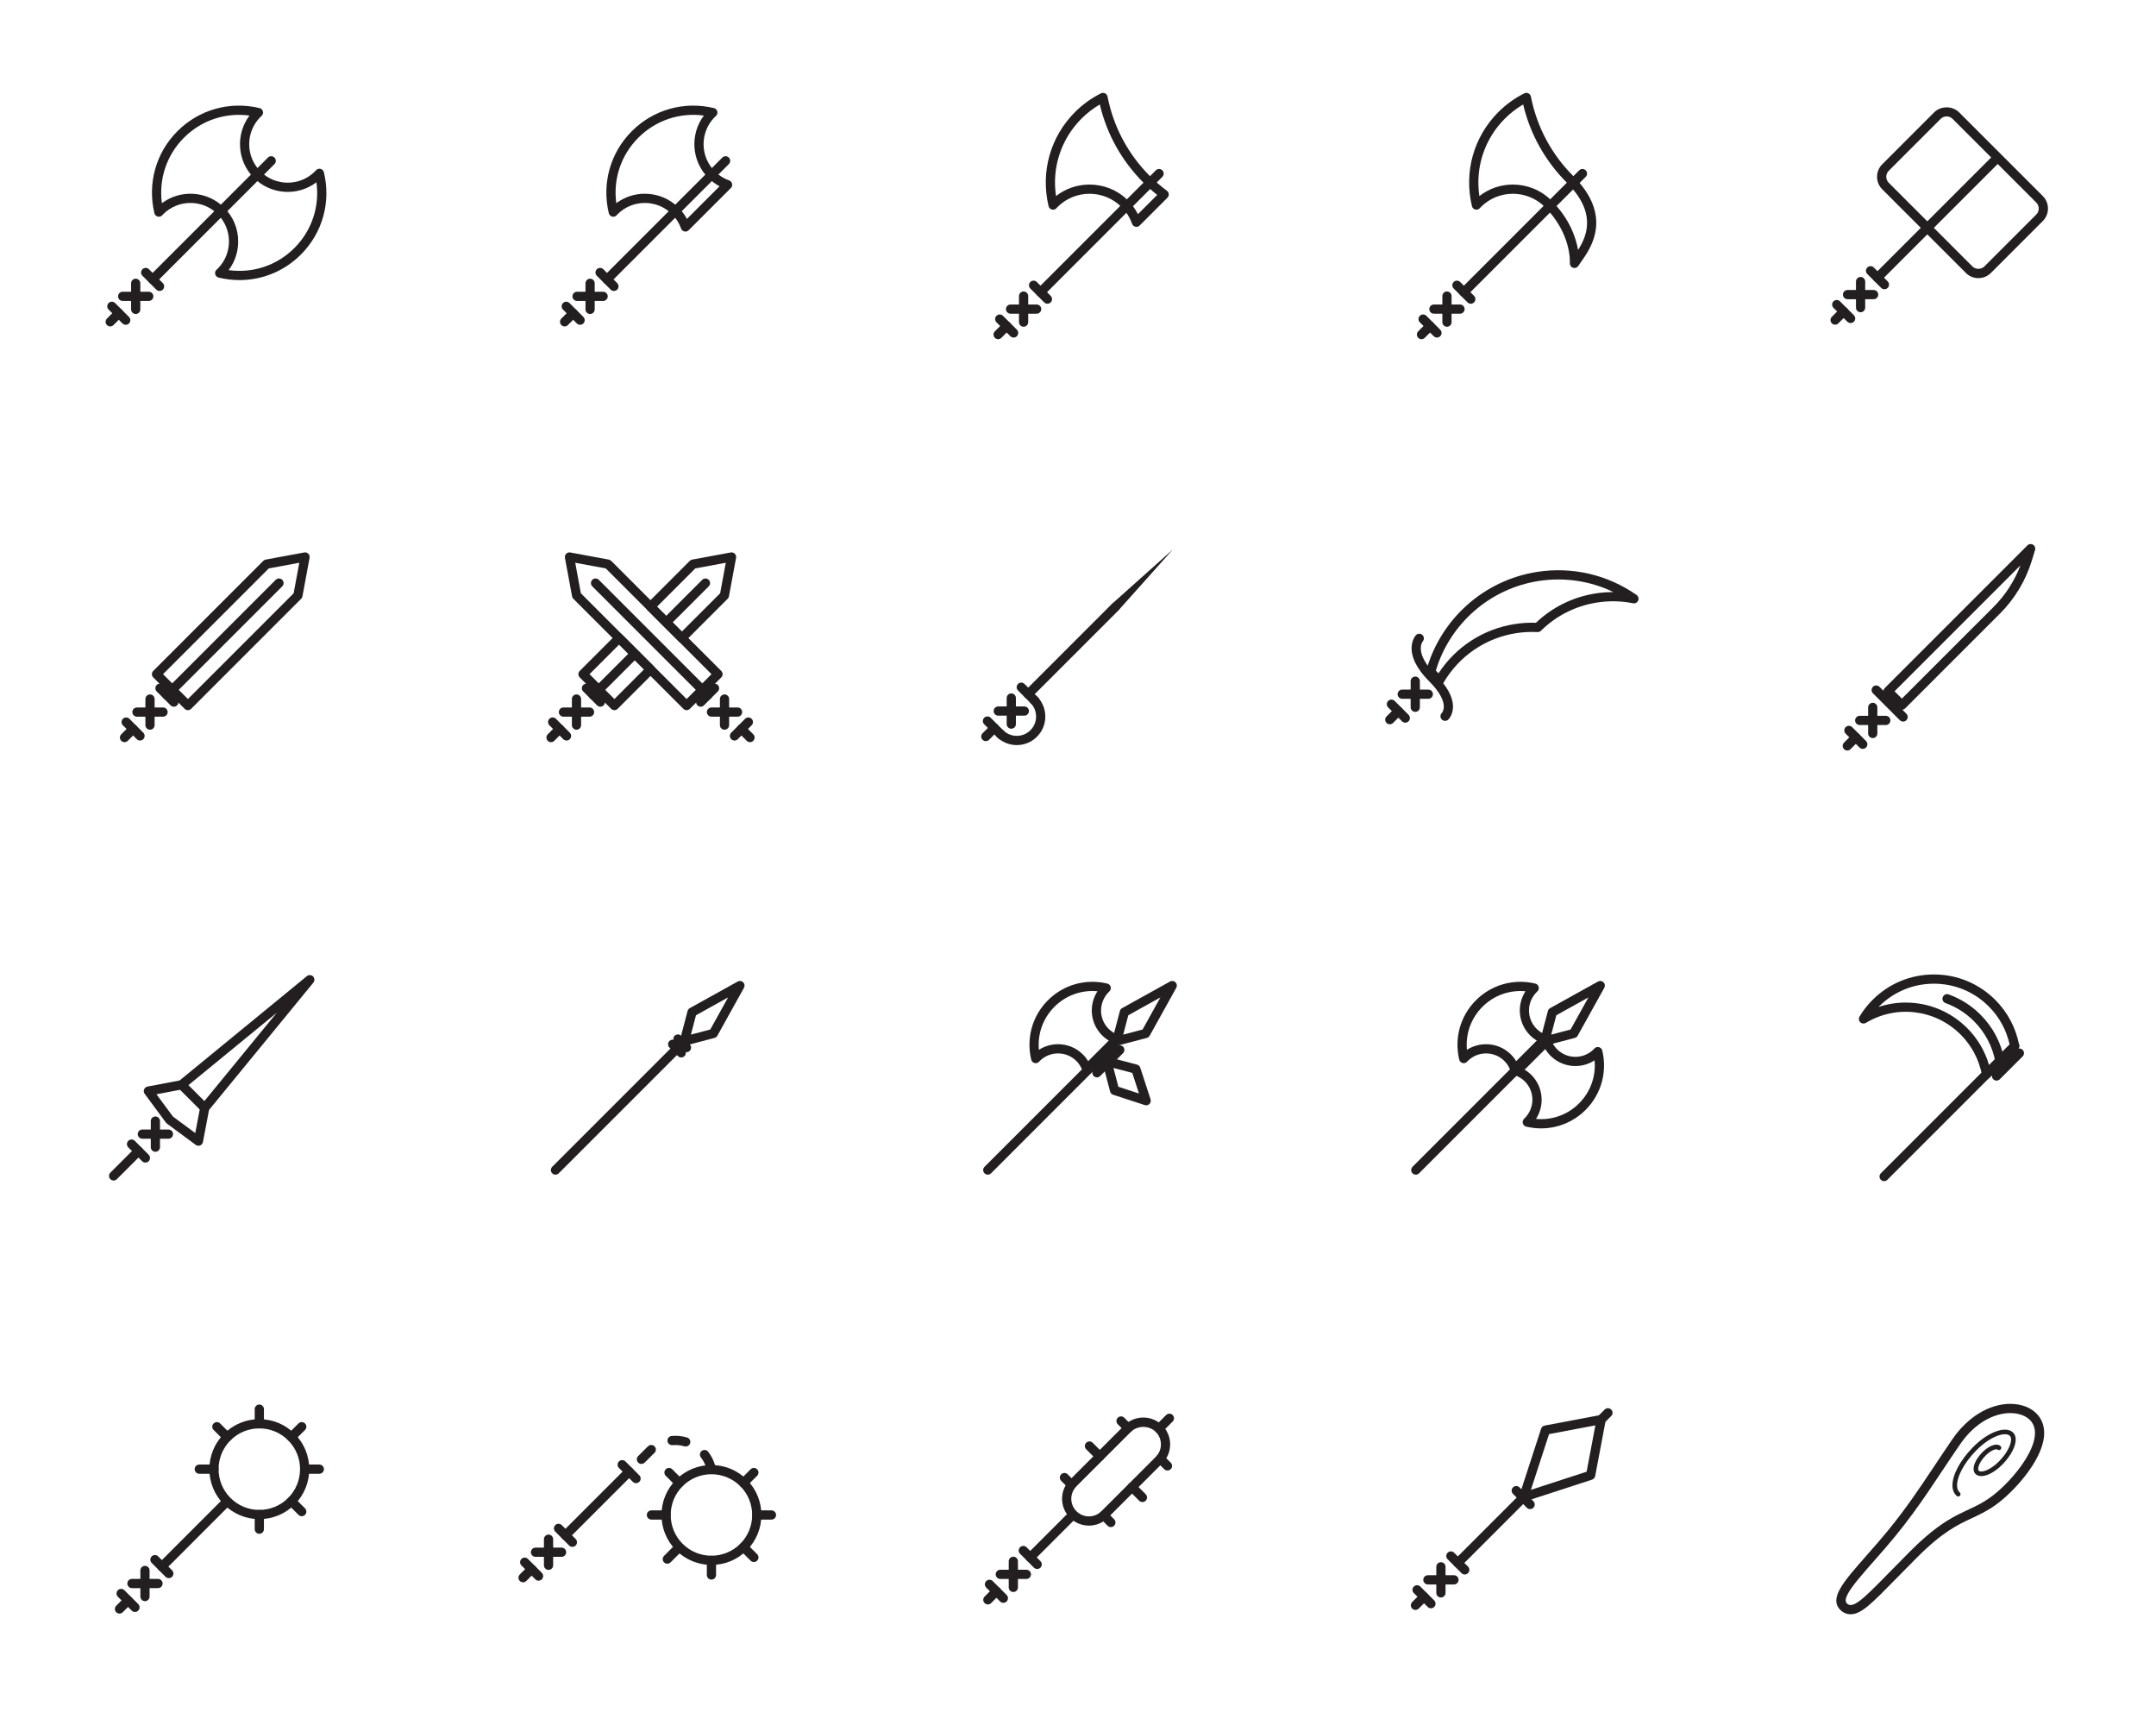 <?xml version="1.0" encoding="utf-8"?>
<!-- Generator: Adobe Illustrator 20.0.0, SVG Export Plug-In . SVG Version: 6.00 Build 0)  -->
<!DOCTYPE svg PUBLIC "-//W3C//DTD SVG 1.1//EN" "http://www.w3.org/Graphics/SVG/1.1/DTD/svg11.dtd">
<svg version="1.1" id="Layer_1" xmlns="http://www.w3.org/2000/svg" xmlns:xlink="http://www.w3.org/1999/xlink" x="0px" y="0px"
	 width="500px" height="400px" viewBox="0 0 500 400" enable-background="new 0 0 500 400" xml:space="preserve">
<g>
	<path fill="#231F20" d="M35.395,65.863c-0.273,0-0.547-0.104-0.756-0.313c-0.418-0.418-0.418-1.094,0-1.512l27.5-27.5
		c0.418-0.418,1.094-0.418,1.512,0c0.418,0.418,0.418,1.094,0,1.512l-27.5,27.5C35.942,65.759,35.669,65.863,35.395,65.863z"/>
	<path fill="#231F20" d="M25.566,75.691c-0.274,0-0.547-0.104-0.756-0.313c-0.418-0.418-0.418-1.095,0-1.512l1.985-1.984
		c0.418-0.418,1.094-0.418,1.512,0c0.418,0.418,0.418,1.095,0,1.512l-1.985,1.984C26.114,75.587,25.84,75.691,25.566,75.691z"/>
	<path fill="#231F20" d="M29.158,75.313c-0.274,0-0.547-0.104-0.756-0.313l-3.213-3.213c-0.418-0.418-0.418-1.094,0-1.512
		c0.418-0.418,1.094-0.418,1.512,0l3.213,3.213c0.418,0.418,0.418,1.094,0,1.512C29.705,75.209,29.431,75.313,29.158,75.313z"/>
	<path fill="#231F20" d="M37.002,67.47c-0.274,0-0.547-0.104-0.756-0.313l-3.213-3.213c-0.418-0.418-0.418-1.094,0-1.512
		c0.418-0.418,1.094-0.418,1.512,0l3.213,3.213c0.418,0.418,0.418,1.094,0,1.512C37.549,67.366,37.275,67.47,37.002,67.47z"/>
	<path fill="#231F20" d="M31.473,72.809c-0.59,0-1.069-0.479-1.069-1.069v-6.048c0-0.59,0.479-1.069,1.069-1.069
		c0.59,0,1.069,0.479,1.069,1.069v6.048C32.542,72.33,32.063,72.809,31.473,72.809z"/>
	<path fill="#231F20" d="M34.497,69.785h-6.048c-0.59,0-1.069-0.479-1.069-1.069c0-0.59,0.479-1.069,1.069-1.069h6.048
		c0.59,0,1.069,0.479,1.069,1.069C35.567,69.307,35.088,69.785,34.497,69.785z"/>
	<path fill="#231F20" d="M55.548,64.948c-1.61,0-3.237-0.192-4.854-0.583c-0.383-0.093-0.684-0.389-0.783-0.771
		c-0.099-0.381,0.019-0.786,0.309-1.054l0.139-0.124c0.041-0.036,0.083-0.071,0.122-0.11c1.689-1.689,2.618-3.932,2.618-6.319
		c0-2.386-0.929-4.629-2.616-6.316c-3.483-3.482-9.15-3.483-12.633,0l-0.216,0.241c-0.268,0.29-0.676,0.409-1.056,0.309
		c-0.382-0.1-0.678-0.402-0.77-0.786c-1.651-6.912,0.349-14.025,5.35-19.026c5.001-5.001,12.117-7.001,19.027-5.35
		c0.384,0.092,0.686,0.387,0.786,0.768c0.1,0.382-0.018,0.787-0.306,1.055l-0.142,0.127c-0.04,0.035-0.081,0.069-0.119,0.108
		c-3.483,3.483-3.483,9.15,0,12.633c3.483,3.483,9.15,3.483,12.633,0c0.043-0.043,0.083-0.091,0.125-0.138l0.125-0.141
		c0.267-0.291,0.673-0.411,1.055-0.312c0.382,0.099,0.679,0.4,0.772,0.784c1.678,6.932-0.317,14.067-5.336,19.086
		C65.931,62.877,60.839,64.948,55.548,64.948z M53.024,62.634c5.606,0.776,11.195-1.069,15.243-5.117
		c4.047-4.046,5.894-9.634,5.117-15.241c-4.337,3.27-10.546,2.931-14.491-1.014c-3.939-3.939-4.284-10.131-1.034-14.465
		c-5.591-0.758-11.156,1.092-15.187,5.125c-4.032,4.032-5.882,9.601-5.124,15.191c4.333-3.234,10.513-2.885,14.447,1.047
		c2.091,2.091,3.243,4.871,3.243,7.828C55.238,58.418,54.461,60.728,53.024,62.634z"/>
</g>
<g>
	<path fill="#231F20" d="M140.771,65.864c-0.274,0-0.547-0.104-0.756-0.313c-0.418-0.418-0.418-1.094,0-1.512l27.5-27.5
		c0.418-0.418,1.094-0.418,1.512,0c0.418,0.418,0.418,1.094,0,1.512l-27.5,27.5C141.319,65.759,141.045,65.864,140.771,65.864z"/>
	<path fill="#231F20" d="M130.943,75.692c-0.274,0-0.547-0.104-0.756-0.313c-0.418-0.417-0.418-1.094,0-1.512l1.984-1.984
		c0.418-0.418,1.094-0.418,1.512,0c0.418,0.417,0.418,1.094,0,1.512l-1.984,1.984C131.49,75.587,131.217,75.692,130.943,75.692z"/>
	<path fill="#231F20" d="M134.534,75.314c-0.274,0-0.547-0.104-0.756-0.313l-3.213-3.213c-0.418-0.418-0.418-1.094,0-1.512
		c0.418-0.418,1.094-0.418,1.512,0l3.213,3.213c0.418,0.418,0.418,1.094,0,1.512C135.081,75.209,134.807,75.314,134.534,75.314z"/>
	<path fill="#231F20" d="M142.377,67.47c-0.273,0-0.547-0.104-0.756-0.313l-3.213-3.213c-0.418-0.418-0.418-1.095,0-1.512
		c0.418-0.418,1.094-0.418,1.512,0l3.213,3.213c0.418,0.418,0.418,1.095,0,1.512C142.924,67.366,142.651,67.47,142.377,67.47z"/>
	<path fill="#231F20" d="M136.85,72.81c-0.591,0-1.069-0.479-1.069-1.069v-6.048c0-0.59,0.478-1.069,1.069-1.069
		c0.591,0,1.069,0.479,1.069,1.069v6.048C137.919,72.331,137.441,72.81,136.85,72.81z"/>
	<path fill="#231F20" d="M139.873,69.786h-6.049c-0.591,0-1.069-0.479-1.069-1.069c0-0.59,0.478-1.069,1.069-1.069h6.049
		c0.591,0,1.069,0.479,1.069,1.069C140.943,69.307,140.464,69.786,139.873,69.786z"/>
	<path fill="#231F20" d="M158.954,53.698c-0.078,0-0.157-0.008-0.235-0.026c-0.358-0.08-0.65-0.339-0.773-0.684
		c-0.45-1.265-1.153-2.381-2.086-3.315c-3.483-3.483-9.15-3.482-12.633,0l-0.218,0.244c-0.269,0.288-0.67,0.406-1.056,0.306
		c-0.381-0.101-0.676-0.403-0.767-0.786c-1.652-6.911,0.349-14.024,5.35-19.026c5.001-5.002,12.115-7.002,19.027-5.35
		c0.384,0.092,0.686,0.388,0.786,0.769c0.099,0.382-0.019,0.788-0.309,1.056l-0.137,0.122c-0.041,0.036-0.082,0.072-0.122,0.111
		c-3.483,3.483-3.483,9.15,0,12.633c0.934,0.934,2.05,1.637,3.315,2.087c0.345,0.123,0.604,0.415,0.684,0.772
		c0.08,0.358-0.028,0.732-0.287,0.991l-9.783,9.783C159.507,53.587,159.235,53.698,158.954,53.698z M149.543,44.923
		c2.835,0,5.67,1.079,7.829,3.238c0.774,0.774,1.42,1.647,1.93,2.608l7.576-7.577c-0.961-0.51-1.833-1.155-2.608-1.93
		c-3.938-3.939-4.284-10.131-1.035-14.465c-5.584-0.759-11.154,1.093-15.187,5.125c-4.032,4.033-5.883,9.602-5.124,15.191
		C144.879,45.653,147.211,44.923,149.543,44.923z"/>
</g>
<g>
	<path fill="#231F20" d="M38.709,162.266c-0.274,0-0.547-0.104-0.756-0.313c-0.418-0.418-0.418-1.094,0-1.512l25.989-25.988
		c0.418-0.418,1.094-0.418,1.512,0c0.418,0.418,0.418,1.094,0,1.512l-25.989,25.988C39.256,162.161,38.983,162.266,38.709,162.266z"
		/>
	<path fill="#231F20" d="M28.881,172.094c-0.274,0-0.547-0.104-0.756-0.313c-0.418-0.418-0.418-1.095,0-1.512l1.985-1.984
		c0.418-0.418,1.094-0.418,1.512,0c0.418,0.418,0.418,1.095,0,1.512l-1.985,1.984C29.428,171.989,29.154,172.094,28.881,172.094z"/>
	<path fill="#231F20" d="M32.472,171.716c-0.273,0-0.547-0.104-0.756-0.313l-3.213-3.213c-0.418-0.418-0.418-1.095,0-1.512
		c0.418-0.418,1.094-0.418,1.512,0l3.213,3.213c0.418,0.418,0.418,1.095,0,1.512C33.019,171.611,32.746,171.716,32.472,171.716z"/>
	<path fill="#231F20" d="M40.316,163.872c-0.274,0-0.547-0.104-0.756-0.313l-3.213-3.213c-0.418-0.418-0.418-1.094,0-1.512
		c0.418-0.418,1.094-0.418,1.512,0l3.213,3.213c0.418,0.418,0.418,1.094,0,1.512C40.863,163.768,40.59,163.872,40.316,163.872z"/>
	<path fill="#231F20" d="M34.788,169.212c-0.59,0-1.069-0.479-1.069-1.069v-6.048c0-0.59,0.479-1.069,1.069-1.069
		c0.59,0,1.069,0.479,1.069,1.069v6.048C35.857,168.733,35.378,169.212,34.788,169.212z"/>
	<path fill="#231F20" d="M37.812,166.187h-6.048c-0.59,0-1.069-0.479-1.069-1.069c0-0.59,0.479-1.069,1.069-1.069h6.048
		c0.59,0,1.069,0.479,1.069,1.069C38.881,165.708,38.402,166.187,37.812,166.187z"/>
	<path fill="#231F20" d="M43.576,164.675c-0.274,0-0.547-0.104-0.756-0.313l-7.277-7.277c-0.2-0.2-0.313-0.472-0.313-0.756
		c0-0.283,0.113-0.555,0.313-0.756l25.516-25.516c0.153-0.153,0.349-0.256,0.561-0.296l8.93-1.653
		c0.346-0.065,0.702,0.046,0.951,0.296c0.249,0.249,0.36,0.604,0.295,0.951l-1.654,8.93c-0.04,0.212-0.143,0.408-0.296,0.561
		l-25.516,25.516C44.124,164.571,43.85,164.675,43.576,164.675z M37.811,156.33l5.765,5.765l24.525-24.525l1.31-7.075l-7.075,1.31
		L37.811,156.33z"/>
</g>
<g>
	<path fill="#231F20" d="M428.405,174.031c-0.273,0-0.547-0.104-0.756-0.313c-0.418-0.418-0.418-1.095,0-1.512l1.985-1.984
		c0.418-0.418,1.094-0.418,1.512,0c0.418,0.418,0.418,1.095,0,1.512l-1.985,1.984C428.952,173.927,428.678,174.031,428.405,174.031z
		"/>
	<path fill="#231F20" d="M431.995,173.653c-0.274,0-0.547-0.104-0.756-0.313l-3.213-3.213c-0.418-0.418-0.418-1.095,0-1.512
		c0.418-0.418,1.094-0.418,1.512,0l3.213,3.213c0.418,0.418,0.418,1.095,0,1.512C432.543,173.549,432.269,173.653,431.995,173.653z"
		/>
	<path fill="#231F20" d="M441.352,167.322c-0.274,0-0.547-0.104-0.756-0.313l-6.238-6.238c-0.418-0.418-0.418-1.094,0-1.512
		c0.418-0.418,1.094-0.418,1.512,0l6.238,6.238c0.418,0.418,0.418,1.094,0,1.512C441.899,167.217,441.625,167.322,441.352,167.322z"
		/>
	<path fill="#231F20" d="M434.311,171.149c-0.591,0-1.069-0.479-1.069-1.069v-6.048c0-0.59,0.478-1.069,1.069-1.069
		c0.591,0,1.069,0.479,1.069,1.069v6.048C435.38,170.67,434.902,171.149,434.311,171.149z"/>
	<path fill="#231F20" d="M437.335,168.124h-6.049c-0.591,0-1.069-0.479-1.069-1.069c0-0.59,0.478-1.069,1.069-1.069h6.049
		c0.591,0,1.069,0.479,1.069,1.069C438.404,167.646,437.926,168.124,437.335,168.124z"/>
	<path fill="#231F20" d="M441.068,164.581L441.068,164.581c-0.284,0-0.555-0.113-0.756-0.313l-3.213-3.213
		c-0.418-0.418-0.418-1.094,0-1.512l33.076-33.076c0.347-0.349,0.887-0.412,1.307-0.16c0.421,0.253,0.615,0.76,0.471,1.229
		l-0.762,2.49c-1.405,4.595-3.946,8.821-7.346,12.222l0,0l-22.021,22.02C441.623,164.468,441.352,164.581,441.068,164.581z
		 M439.367,160.298l1.701,1.701l21.265-21.264c2.728-2.729,4.86-6.031,6.229-9.632L439.367,160.298z M463.088,141.492h0.01H463.088z
		"/>
</g>
<g>
	<path fill="#231F20" d="M137.618,162.266c-0.274,0-0.547-0.104-0.756-0.313c-0.418-0.418-0.418-1.094,0-1.512l9.155-9.155
		c0.418-0.418,1.094-0.418,1.512,0c0.418,0.418,0.418,1.094,0,1.512l-9.155,9.155C138.165,162.161,137.892,162.266,137.618,162.266z
		"/>
	<path fill="#231F20" d="M155.148,144.735c-0.273,0-0.547-0.104-0.756-0.313c-0.418-0.418-0.418-1.094,0-1.512l8.458-8.458
		c0.418-0.418,1.094-0.418,1.512,0c0.418,0.418,0.418,1.094,0,1.512l-8.458,8.458C155.695,144.631,155.422,144.735,155.148,144.735z
		"/>
	<path fill="#231F20" d="M127.789,172.094c-0.273,0-0.547-0.104-0.756-0.313c-0.418-0.418-0.418-1.094,0-1.512l1.984-1.984
		c0.418-0.418,1.094-0.418,1.512,0c0.418,0.418,0.418,1.094,0,1.512l-1.984,1.984C128.337,171.99,128.063,172.094,127.789,172.094z"
		/>
	<path fill="#231F20" d="M131.381,171.716c-0.274,0-0.547-0.104-0.756-0.313l-3.213-3.213c-0.418-0.418-0.418-1.094,0-1.512
		c0.418-0.418,1.094-0.418,1.512,0l3.213,3.213c0.418,0.418,0.418,1.094,0,1.512C131.928,171.612,131.654,171.716,131.381,171.716z"
		/>
	<path fill="#231F20" d="M139.224,163.872c-0.273,0-0.547-0.104-0.756-0.313l-3.213-3.213c-0.418-0.418-0.418-1.095,0-1.512
		c0.418-0.418,1.094-0.418,1.512,0l3.213,3.213c0.418,0.418,0.418,1.095,0,1.512C139.771,163.768,139.498,163.872,139.224,163.872z"
		/>
	<path fill="#231F20" d="M133.696,169.212c-0.591,0-1.069-0.479-1.069-1.069v-6.048c0-0.59,0.478-1.069,1.069-1.069
		c0.591,0,1.069,0.479,1.069,1.069v6.048C134.765,168.733,134.287,169.212,133.696,169.212z"/>
	<path fill="#231F20" d="M136.72,166.187h-6.049c-0.591,0-1.069-0.479-1.069-1.069c0-0.59,0.478-1.069,1.069-1.069h6.049
		c0.591,0,1.069,0.479,1.069,1.069C137.79,165.709,137.311,166.187,136.72,166.187z"/>
	<path fill="#231F20" d="M164.102,162.266c-0.274,0-0.547-0.104-0.756-0.313l-25.988-25.988c-0.418-0.418-0.418-1.094,0-1.512
		c0.418-0.418,1.094-0.418,1.512,0l25.988,25.988c0.418,0.418,0.418,1.094,0,1.512C164.65,162.161,164.376,162.266,164.102,162.266z
		"/>
	<path fill="#231F20" d="M173.931,172.094c-0.273,0-0.547-0.104-0.756-0.313l-1.984-1.984c-0.418-0.418-0.418-1.095,0-1.512
		c0.418-0.418,1.094-0.418,1.512,0l1.984,1.984c0.418,0.418,0.418,1.095,0,1.512C174.478,171.99,174.204,172.094,173.931,172.094z"
		/>
	<path fill="#231F20" d="M170.34,171.716c-0.274,0-0.547-0.104-0.756-0.313c-0.418-0.417-0.418-1.094,0-1.512l3.213-3.213
		c0.418-0.418,1.094-0.418,1.512,0c0.418,0.417,0.418,1.094,0,1.512l-3.213,3.213C170.887,171.612,170.614,171.716,170.34,171.716z"
		/>
	<path fill="#231F20" d="M162.497,163.872c-0.274,0-0.547-0.104-0.756-0.313c-0.418-0.417-0.418-1.094,0-1.512l3.213-3.213
		c0.418-0.418,1.094-0.418,1.512,0c0.418,0.417,0.418,1.094,0,1.512l-3.213,3.213C163.044,163.768,162.77,163.872,162.497,163.872z"
		/>
	<path fill="#231F20" d="M171.049,166.187H165c-0.591,0-1.069-0.479-1.069-1.069c0-0.59,0.478-1.069,1.069-1.069h6.049
		c0.591,0,1.069,0.479,1.069,1.069C172.118,165.709,171.64,166.187,171.049,166.187z"/>
	<path fill="#231F20" d="M168.024,169.212c-0.591,0-1.069-0.479-1.069-1.069v-6.048c0-0.59,0.478-1.069,1.069-1.069
		c0.591,0,1.069,0.479,1.069,1.069v6.048C169.093,168.733,168.615,169.212,168.024,169.212z"/>
	<path fill="#231F20" d="M159.236,164.676c-0.274,0-0.547-0.105-0.756-0.313l-25.516-25.516c-0.154-0.153-0.256-0.349-0.296-0.561
		l-1.653-8.93c-0.064-0.346,0.047-0.702,0.295-0.951c0.249-0.249,0.603-0.361,0.95-0.296l8.93,1.653
		c0.213,0.04,0.409,0.143,0.562,0.296l25.515,25.516c0.418,0.418,0.418,1.094,0,1.512l-7.277,7.277
		C159.783,164.571,159.509,164.676,159.236,164.676z M134.71,137.57l24.525,24.525L165,156.33l-24.524-24.525l-7.075-1.31
		L134.71,137.57z"/>
	<g>
		<path fill="#231F20" d="M142.485,164.676c-0.284,0-0.555-0.113-0.756-0.313l-7.277-7.277c-0.418-0.418-0.418-1.094,0-1.512
			l8.375-8.376c0.401-0.401,1.111-0.401,1.512,0l7.276,7.277c0.418,0.418,0.418,1.094,0,1.512l-8.375,8.375
			C143.04,164.563,142.769,164.676,142.485,164.676z M136.72,156.33l5.765,5.765l6.863-6.864l-5.765-5.765L136.72,156.33z"/>
		<path fill="#231F20" d="M158.137,149.023c-0.273,0-0.547-0.104-0.756-0.313l-7.277-7.276c-0.201-0.2-0.313-0.472-0.313-0.756
			c0-0.283,0.113-0.555,0.313-0.756l9.864-9.864c0.152-0.153,0.349-0.256,0.562-0.296l8.93-1.653
			c0.346-0.065,0.701,0.046,0.95,0.296c0.25,0.249,0.359,0.605,0.295,0.951l-1.654,8.93c-0.04,0.213-0.142,0.408-0.295,0.561
			l-9.863,9.863C158.685,148.919,158.411,149.023,158.137,149.023z M152.372,140.677l5.766,5.765l8.872-8.872l1.31-7.075
			l-7.075,1.31L152.372,140.677z"/>
	</g>
</g>
<g>
	<path fill="#231F20" d="M238.452,162.029c-0.274,0-0.547-0.104-0.756-0.313c-0.418-0.418-0.418-1.094,0-1.512l20.091-20.091
		c0.418-0.418,1.094-0.418,1.512,0c0.418,0.418,0.418,1.094,0,1.512l-20.091,20.091
		C238.999,161.924,238.725,162.029,238.452,162.029z"/>
	<path fill="#231F20" d="M228.623,171.857c-0.274,0-0.547-0.104-0.756-0.313c-0.418-0.417-0.418-1.094,0-1.512l1.984-1.984
		c0.418-0.418,1.094-0.418,1.512,0c0.418,0.417,0.418,1.094,0,1.512l-1.984,1.984C229.17,171.753,228.897,171.857,228.623,171.857z"
		/>
	<path fill="#231F20" d="M232.214,171.479c-0.274,0-0.547-0.104-0.756-0.313l-3.213-3.213c-0.418-0.418-0.418-1.095,0-1.512
		c0.418-0.418,1.094-0.418,1.512,0l3.213,3.213c0.418,0.418,0.418,1.095,0,1.512C232.761,171.375,232.488,171.479,232.214,171.479z"
		/>
	<path fill="#231F20" d="M240.057,163.635c-0.273,0-0.547-0.104-0.756-0.313l-3.213-3.213c-0.418-0.418-0.418-1.094,0-1.512
		c0.418-0.418,1.094-0.418,1.512,0l3.213,3.213c0.418,0.418,0.418,1.094,0,1.512C240.605,163.531,240.331,163.635,240.057,163.635z"
		/>
	<path fill="#231F20" d="M234.529,168.975c-0.591,0-1.069-0.479-1.069-1.069v-6.048c0-0.59,0.478-1.069,1.069-1.069
		c0.591,0,1.069,0.479,1.069,1.069v6.048C235.598,168.496,235.12,168.975,234.529,168.975z"/>
	<path fill="#231F20" d="M237.554,165.951h-6.048c-0.591,0-1.069-0.479-1.069-1.069c0-0.59,0.478-1.069,1.069-1.069h6.048
		c0.591,0,1.069,0.479,1.069,1.069C238.623,165.472,238.145,165.951,237.554,165.951z"/>
	<path fill="#231F20" d="M235.805,172.773c-1.767,0-3.428-0.688-4.678-1.938c-0.418-0.417-0.418-1.094,0-1.512
		c0.418-0.418,1.094-0.418,1.512,0c0.846,0.846,1.97,1.311,3.166,1.311c1.197,0,2.32-0.466,3.166-1.311
		c0.846-0.846,1.311-1.97,1.311-3.166c0-1.195-0.466-2.32-1.311-3.166c-0.418-0.417-0.418-1.094,0-1.512
		c0.418-0.418,1.094-0.418,1.512,0c1.25,1.249,1.938,2.91,1.938,4.678c0,1.767-0.688,3.428-1.938,4.678
		C239.234,172.085,237.572,172.773,235.805,172.773z"/>
	<polygon fill="#231F20" points="259.298,141.625 257.786,140.113 272,127.411 272,127.411 	"/>
</g>
<g>
	<path fill="#231F20" d="M241.305,68.823c-0.274,0-0.547-0.104-0.756-0.313c-0.418-0.418-0.418-1.094,0-1.512l27.501-27.501
		c0.418-0.418,1.094-0.418,1.512,0c0.418,0.418,0.418,1.094,0,1.512L242.061,68.51C241.852,68.719,241.578,68.823,241.305,68.823z"
		/>
	<path fill="#231F20" d="M231.477,78.651c-0.274,0-0.547-0.104-0.756-0.313c-0.418-0.418-0.418-1.094,0-1.512l1.985-1.985
		c0.418-0.418,1.094-0.418,1.512,0c0.418,0.418,0.418,1.094,0,1.512l-1.985,1.985C232.024,78.547,231.75,78.651,231.477,78.651z"/>
	<path fill="#231F20" d="M235.068,78.273c-0.273,0-0.547-0.104-0.756-0.313l-3.214-3.213c-0.418-0.417-0.418-1.094,0-1.512
		c0.418-0.418,1.094-0.418,1.512,0l3.214,3.213c0.418,0.417,0.418,1.094,0,1.512C235.615,78.169,235.342,78.273,235.068,78.273z"/>
	<path fill="#231F20" d="M242.912,70.43c-0.274,0-0.547-0.104-0.756-0.313l-3.213-3.213c-0.418-0.418-0.418-1.095,0-1.512
		c0.418-0.418,1.094-0.418,1.512,0l3.213,3.213c0.418,0.418,0.418,1.095,0,1.512C243.459,70.325,243.185,70.43,242.912,70.43z"/>
	<path fill="#231F20" d="M237.383,75.769c-0.591,0-1.069-0.479-1.069-1.069v-6.048c0-0.59,0.478-1.069,1.069-1.069
		c0.591,0,1.069,0.479,1.069,1.069V74.7C238.452,75.29,237.974,75.769,237.383,75.769z"/>
	<path fill="#231F20" d="M240.408,72.745h-6.049c-0.591,0-1.069-0.479-1.069-1.069c0-0.59,0.478-1.069,1.069-1.069h6.049
		c0.591,0,1.069,0.479,1.069,1.069C241.477,72.266,240.999,72.745,240.408,72.745z"/>
	<path fill="#231F20" d="M263.545,52.601c-0.078,0-0.157-0.008-0.235-0.026c-0.358-0.08-0.649-0.339-0.773-0.684
		c-0.529-1.486-1.353-2.795-2.451-3.892c-4.089-4.089-10.742-4.089-14.831,0c-0.041,0.041-0.079,0.087-0.119,0.132L245,48.284
		c-0.268,0.29-0.674,0.406-1.055,0.306c-0.382-0.1-0.676-0.403-0.768-0.786c-1.894-7.93,0.4-16.089,6.137-21.826
		c1.763-1.763,3.785-3.221,6.009-4.333c0.299-0.149,0.649-0.15,0.95-0.003c0.3,0.148,0.514,0.427,0.577,0.754
		c1.368,6.998,4.765,13.371,9.826,18.432l0,0c1.211,1.211,2.538,2.358,3.945,3.408c0.249,0.185,0.405,0.47,0.427,0.779
		c0.023,0.31-0.091,0.614-0.31,0.833l-6.438,6.438C264.098,52.49,263.826,52.601,263.545,52.601z M252.672,42.795
		c3.233,0,6.465,1.23,8.926,3.692c0.937,0.936,1.708,1.999,2.304,3.174l4.464-4.464c-1.129-0.899-2.202-1.857-3.201-2.857
		c-5.019-5.02-8.496-11.259-10.108-18.119c-1.541,0.903-2.96,1.998-4.231,3.269c-4.764,4.764-6.912,11.369-5.926,17.973
		C247.174,43.685,249.924,42.795,252.672,42.795z"/>
</g>
<g>
	<path fill="#231F20" d="M339.488,68.823c-0.273,0-0.547-0.104-0.756-0.313c-0.418-0.418-0.418-1.094,0-1.512l27.5-27.501
		c0.418-0.418,1.094-0.418,1.512,0c0.418,0.418,0.418,1.094,0,1.512l-27.5,27.501C340.035,68.719,339.762,68.823,339.488,68.823z"/>
	<path fill="#231F20" d="M329.66,78.651c-0.273,0-0.547-0.104-0.756-0.313c-0.418-0.418-0.418-1.094,0-1.512l1.985-1.985
		c0.418-0.418,1.094-0.418,1.512,0c0.418,0.418,0.418,1.094,0,1.512l-1.985,1.985C330.207,78.547,329.933,78.651,329.66,78.651z"/>
	<path fill="#231F20" d="M333.25,78.273c-0.274,0-0.547-0.104-0.756-0.313l-3.213-3.213c-0.418-0.418-0.418-1.094,0-1.512
		c0.418-0.418,1.094-0.418,1.512,0l3.213,3.213c0.418,0.418,0.418,1.094,0,1.512C333.797,78.169,333.524,78.273,333.25,78.273z"/>
	<path fill="#231F20" d="M341.094,70.43c-0.274,0-0.547-0.104-0.756-0.313l-3.213-3.213c-0.418-0.418-0.418-1.095,0-1.512
		c0.418-0.418,1.094-0.418,1.512,0l3.213,3.213c0.418,0.418,0.418,1.095,0,1.512C341.641,70.325,341.367,70.43,341.094,70.43z"/>
	<path fill="#231F20" d="M335.566,75.769c-0.591,0-1.069-0.479-1.069-1.069v-6.048c0-0.59,0.478-1.069,1.069-1.069
		s1.069,0.479,1.069,1.069V74.7C336.635,75.29,336.157,75.769,335.566,75.769z"/>
	<path fill="#231F20" d="M338.59,72.745h-6.049c-0.591,0-1.069-0.479-1.069-1.069c0-0.59,0.478-1.069,1.069-1.069h6.049
		c0.591,0,1.069,0.479,1.069,1.069C339.659,72.266,339.181,72.745,338.59,72.745z"/>
	<path fill="#231F20" d="M365.136,62.141c-0.112,0-0.224-0.017-0.335-0.054c-0.468-0.154-0.77-0.608-0.731-1.099l0,0
		c0.005-0.067,0.429-6.76-5.8-12.99c-4.089-4.088-10.742-4.089-14.831,0c-0.043,0.043-0.079,0.086-0.117,0.129l-0.144,0.161
		c-0.269,0.287-0.677,0.402-1.054,0.301c-0.38-0.101-0.673-0.403-0.765-0.785c-1.894-7.93,0.4-16.089,6.137-21.826
		c1.763-1.763,3.785-3.221,6.009-4.333c0.3-0.149,0.65-0.15,0.95-0.003c0.3,0.148,0.514,0.427,0.577,0.754
		c1.368,6.998,4.765,13.371,9.826,18.432c9.328,9.329,4.045,16.758,1.789,19.931c-0.242,0.339-0.452,0.633-0.604,0.878
		C365.844,61.958,365.497,62.141,365.136,62.141z M350.853,42.795c3.234,0,6.467,1.23,8.928,3.692
		c4.222,4.222,5.694,8.606,6.193,11.471c2.169-3.397,4.26-8.73-2.587-15.578c-5.057-5.056-8.535-11.298-10.148-18.158
		c-1.541,0.903-2.96,1.998-4.231,3.269c-4.764,4.764-6.912,11.369-5.926,17.973C345.355,43.684,348.105,42.795,350.853,42.795z"/>
</g>
<g>
	<path fill="#231F20" d="M128.822,272.385c-0.273,0-0.547-0.104-0.756-0.313c-0.418-0.418-0.418-1.094,0-1.512l30.3-30.3
		c0.418-0.418,1.094-0.418,1.512,0c0.418,0.418,0.418,1.094,0,1.512l-30.3,30.3C129.369,272.28,129.095,272.385,128.822,272.385z"/>
	<path fill="#231F20" d="M159.202,243.988c-0.274,0-0.547-0.104-0.756-0.313l-1.984-1.983c-0.418-0.417-0.418-1.094,0-1.512
		c0.418-0.418,1.094-0.418,1.512,0l1.984,1.983c0.418,0.417,0.418,1.094,0,1.512C159.749,243.884,159.475,243.988,159.202,243.988z"
		/>
	<path fill="#231F20" d="M157.985,245.205c-0.274,0-0.547-0.104-0.756-0.313l-1.983-1.983c-0.418-0.418-0.418-1.095,0-1.512
		c0.418-0.418,1.094-0.418,1.512,0l1.983,1.983c0.418,0.418,0.418,1.095,0,1.512C158.532,245.1,158.259,245.205,157.985,245.205z"/>
	<path fill="#231F20" d="M158.729,242.477c-0.28,0-0.553-0.11-0.756-0.313c-0.269-0.269-0.375-0.66-0.278-1.028l1.763-6.703
		c0.074-0.282,0.26-0.521,0.515-0.663l11.111-6.17c0.417-0.233,0.937-0.159,1.275,0.178c0.337,0.337,0.41,0.858,0.179,1.275
		l-6.171,11.11c-0.141,0.255-0.381,0.441-0.663,0.515L159,242.443C158.91,242.466,158.819,242.477,158.729,242.477z M161.41,235.418
		l-1.181,4.49l4.49-1.18l4.134-7.443L161.41,235.418z"/>
</g>
<g>
	<path fill="#231F20" d="M26.35,273.742c-0.274,0-0.547-0.104-0.756-0.313c-0.418-0.418-0.418-1.094,0-1.512l5.765-5.765
		c0.418-0.418,1.094-0.418,1.512,0c0.418,0.418,0.418,1.094,0,1.512l-5.765,5.765C26.897,273.638,26.624,273.742,26.35,273.742z"/>
	<path fill="#231F20" d="M33.721,269.584c-0.274,0-0.547-0.104-0.756-0.313l-3.213-3.213c-0.418-0.418-0.418-1.095,0-1.512
		c0.418-0.418,1.094-0.418,1.512,0l3.213,3.213c0.418,0.418,0.418,1.095,0,1.512C34.268,269.479,33.994,269.584,33.721,269.584z"/>
	<path fill="#231F20" d="M36.036,267.08c-0.59,0-1.069-0.479-1.069-1.069v-6.048c0-0.591,0.479-1.069,1.069-1.069
		c0.59,0,1.069,0.479,1.069,1.069v6.048C37.105,266.601,36.627,267.08,36.036,267.08z"/>
	<path fill="#231F20" d="M39.061,264.055h-6.048c-0.59,0-1.069-0.479-1.069-1.069c0-0.59,0.479-1.069,1.069-1.069h6.048
		c0.59,0,1.069,0.479,1.069,1.069C40.13,263.577,39.651,264.055,39.061,264.055z"/>
	<path fill="#231F20" d="M46.016,265.679c-0.225,0-0.449-0.072-0.636-0.209l-6.671-4.932c-0.085-0.063-0.161-0.139-0.224-0.224
		l-4.932-6.671c-0.219-0.296-0.27-0.683-0.136-1.026c0.134-0.342,0.435-0.592,0.797-0.66l7.431-1.408l29.523-24.197
		c0.424-0.349,1.045-0.319,1.434,0.071c0.389,0.388,0.419,1.009,0.071,1.434l-24.197,29.523l-1.409,7.43
		c-0.068,0.362-0.318,0.663-0.66,0.797C46.279,265.655,46.147,265.679,46.016,265.679z M40.109,258.914l5.173,3.824l1.142-6.025
		c0.033-0.176,0.11-0.34,0.223-0.479l17.534-21.394l-21.393,17.534c-0.138,0.113-0.303,0.19-0.479,0.224l-6.025,1.142
		L40.109,258.914z"/>
	<path fill="#231F20" d="M47.474,257.981c-0.273,0-0.547-0.104-0.756-0.313l-5.364-5.364c-0.418-0.418-0.418-1.094,0-1.512
		c0.418-0.418,1.094-0.418,1.512,0l5.364,5.364c0.418,0.418,0.418,1.094,0,1.512C48.022,257.877,47.748,257.981,47.474,257.981z"/>
</g>
<g>
	<path fill="#231F20" d="M252.038,248.97c-0.078,0-0.157-0.008-0.235-0.026c-0.358-0.081-0.649-0.339-0.773-0.684
		c-0.303-0.852-0.776-1.602-1.404-2.232c-2.345-2.344-6.159-2.344-8.504,0c-0.007,0.008-0.138,0.154-0.145,0.162
		c-0.266,0.29-0.673,0.41-1.055,0.308c-0.382-0.1-0.678-0.402-0.77-0.786c-1.194-5.001,0.253-10.148,3.872-13.766
		c3.618-3.619,8.767-5.067,13.767-3.871c0.384,0.092,0.686,0.388,0.786,0.77c0.099,0.382-0.02,0.788-0.309,1.056
		c-0.007,0.006-0.094,0.084-0.101,0.09c-2.417,2.41-2.417,6.226-0.073,8.57c0.629,0.628,1.379,1.101,2.231,1.405
		c0.346,0.123,0.604,0.415,0.684,0.772c0.08,0.358-0.028,0.732-0.287,0.991l-6.928,6.928
		C252.592,248.86,252.319,248.97,252.038,248.97z M245.376,242.133c2.087,0,4.173,0.795,5.762,2.383
		c0.471,0.471,0.877,0.992,1.215,1.557l4.785-4.785c-0.566-0.338-1.086-0.745-1.557-1.215c-2.77-2.77-3.126-7.054-1.067-10.213
		c-3.691-0.351-7.317,0.937-9.979,3.599c-2.663,2.662-3.948,6.294-3.599,9.983C242.282,242.569,243.83,242.133,245.376,242.133z"/>
	<path fill="#231F20" d="M229.079,272.385c-0.274,0-0.547-0.104-0.756-0.313c-0.418-0.418-0.418-1.094,0-1.512l30.3-30.3
		c0.418-0.418,1.094-0.418,1.512,0c0.418,0.418,0.418,1.094,0,1.512l-30.3,30.3C229.626,272.28,229.353,272.385,229.079,272.385z"/>
	<path fill="#231F20" d="M258.987,242.477c-0.28,0-0.553-0.11-0.756-0.313c-0.269-0.269-0.375-0.66-0.278-1.028l1.762-6.703
		c0.074-0.282,0.26-0.521,0.515-0.663l11.111-6.17c0.417-0.233,0.938-0.159,1.275,0.178c0.337,0.337,0.41,0.858,0.178,1.275
		l-6.17,11.11c-0.141,0.255-0.381,0.441-0.663,0.515l-6.703,1.762C259.169,242.466,259.078,242.477,258.987,242.477z
		 M261.667,235.418l-1.18,4.49l4.49-1.18l4.133-7.443L261.667,235.418z"/>
	<path fill="#231F20" d="M265.811,256.301c-0.111,0-0.222-0.017-0.331-0.053l-7.33-2.39c-0.346-0.113-0.611-0.393-0.703-0.744
		l-1.764-6.703c-0.097-0.368,0.008-0.759,0.278-1.028c0.268-0.269,0.66-0.374,1.027-0.278l6.703,1.763
		c0.352,0.092,0.633,0.357,0.745,0.703l2.39,7.33c0.124,0.383,0.024,0.803-0.261,1.087
		C266.364,256.191,266.09,256.301,265.811,256.301z M259.367,252.006l4.776,1.557l-1.557-4.776l-4.367-1.149L259.367,252.006z"/>
	<path fill="#231F20" d="M254.395,249.826c-0.274,0-0.547-0.104-0.756-0.313c-0.418-0.418-0.418-1.094,0-1.512l5.298-5.297
		c0.418-0.418,1.094-0.418,1.512,0c0.418,0.418,0.418,1.094,0,1.512l-5.298,5.297C254.942,249.721,254.669,249.826,254.395,249.826z
		"/>
</g>
<g>
	<path fill="#231F20" d="M322.309,167.952c-0.274,0-0.547-0.104-0.756-0.313c-0.418-0.418-0.418-1.094,0-1.512l1.985-1.985
		c0.418-0.418,1.094-0.418,1.512,0c0.418,0.418,0.418,1.094,0,1.512l-1.985,1.985C322.856,167.847,322.583,167.952,322.309,167.952z
		"/>
	<path fill="#231F20" d="M325.901,167.574c-0.274,0-0.547-0.104-0.756-0.313l-3.214-3.213c-0.418-0.417-0.418-1.094,0-1.512
		c0.418-0.418,1.094-0.418,1.512,0l3.214,3.213c0.418,0.417,0.418,1.094,0,1.512C326.448,167.469,326.174,167.574,325.901,167.574z"
		/>
	<path fill="#231F20" d="M328.216,165.07c-0.591,0-1.069-0.479-1.069-1.069v-6.049c0-0.59,0.478-1.069,1.069-1.069
		s1.069,0.479,1.069,1.069V164C329.285,164.591,328.807,165.07,328.216,165.07z"/>
	<path fill="#231F20" d="M331.239,162.045h-6.048c-0.591,0-1.069-0.479-1.069-1.069c0-0.59,0.478-1.069,1.069-1.069h6.048
		c0.591,0,1.069,0.479,1.069,1.069C332.308,161.566,331.83,162.045,331.239,162.045z"/>
	<path fill="#231F20" d="M335.13,167.155c-0.28,0-0.561-0.11-0.771-0.327c-0.409-0.426-0.397-1.102,0.029-1.512
		c0.068-0.075,2.061-2.326-2.952-7.339c-6.596-6.596-3.233-10.505-3.086-10.669c0.396-0.439,1.07-0.474,1.51-0.081
		c0.434,0.389,0.475,1.055,0.095,1.495c-0.112,0.139-2.047,2.704,2.993,7.744c2.685,2.685,4.037,5.189,4.016,7.442
		c-0.018,1.86-0.982,2.843-1.093,2.949C335.664,167.056,335.397,167.155,335.13,167.155z"/>
	<path fill="#231F20" d="M333.806,158.904c-0.282,0-0.554-0.111-0.756-0.313l-2.02-2.021c-0.272-0.272-0.377-0.67-0.275-1.042
		c3.332-12.02,13.441-21.017,25.756-22.92l0,0c8.116-1.253,16.294,0.649,23.031,5.357c0.416,0.29,0.57,0.831,0.372,1.297
		c-0.198,0.465-0.693,0.731-1.193,0.628c-2.732-0.548-5.529-0.609-8.311-0.178c-4.962,0.767-9.473,3.032-13.047,6.55
		c-0.214,0.211-0.503,0.323-0.806,0.306c-1.631-0.086-3.287-0.003-4.907,0.248c-7.112,1.098-13.278,5.311-16.919,11.556
		c-0.167,0.287-0.458,0.479-0.787,0.522C333.898,158.901,333.852,158.904,333.806,158.904z M332.987,155.504l0.62,0.62
		c4.032-6.159,10.417-10.293,17.716-11.421c1.609-0.249,3.247-0.346,4.877-0.29c3.839-3.649,8.63-6.002,13.884-6.814
		c1.362-0.21,2.781-0.309,4.089-0.308c-5.355-2.582-11.361-3.493-17.336-2.57C345.556,136.465,336.258,144.592,332.987,155.504z"/>
</g>
<g>
	<path fill="#231F20" d="M351.299,248.97c-0.078,0-0.157-0.008-0.235-0.026c-0.358-0.081-0.649-0.339-0.773-0.684
		c-0.303-0.852-0.776-1.602-1.404-2.232c-2.346-2.344-6.16-2.344-8.504,0c-0.007,0.008-0.138,0.154-0.145,0.162
		c-0.267,0.29-0.676,0.41-1.055,0.308c-0.382-0.1-0.678-0.402-0.77-0.786c-1.194-5.001,0.253-10.148,3.872-13.766
		c3.618-3.619,8.765-5.067,13.767-3.871c0.384,0.092,0.686,0.388,0.786,0.77c0.099,0.382-0.02,0.788-0.309,1.056
		c-0.007,0.006-0.094,0.084-0.101,0.09c-1.209,1.202-1.835,2.712-1.835,4.318c0,1.606,0.625,3.116,1.761,4.252
		c0.629,0.628,1.379,1.101,2.231,1.405c0.346,0.123,0.604,0.415,0.684,0.772c0.08,0.358-0.028,0.732-0.287,0.991l-6.928,6.928
		C351.853,248.86,351.58,248.97,351.299,248.97z M344.637,242.133c2.087,0,4.173,0.795,5.763,2.383
		c0.471,0.471,0.877,0.992,1.215,1.557l4.785-4.785c-0.566-0.338-1.086-0.745-1.557-1.215c-2.77-2.77-3.126-7.054-1.067-10.213
		c-3.693-0.351-7.317,0.937-9.979,3.599c-2.663,2.662-3.948,6.294-3.599,9.983C341.543,242.569,343.09,242.133,344.637,242.133z"/>
	<path fill="#231F20" d="M328.34,272.385c-0.274,0-0.547-0.104-0.756-0.313c-0.418-0.418-0.418-1.094,0-1.512l30.3-30.3
		c0.418-0.418,1.094-0.418,1.512,0c0.418,0.418,0.418,1.094,0,1.512l-30.3,30.3C328.887,272.28,328.614,272.385,328.34,272.385z"/>
	<path fill="#231F20" d="M358.248,242.477c-0.28,0-0.553-0.11-0.756-0.313c-0.269-0.269-0.375-0.66-0.278-1.028l1.762-6.703
		c0.074-0.282,0.26-0.521,0.515-0.663l11.111-6.17c0.417-0.233,0.938-0.159,1.275,0.178c0.337,0.337,0.41,0.858,0.178,1.275
		l-6.17,11.11c-0.141,0.255-0.381,0.441-0.663,0.515l-6.703,1.762C358.43,242.466,358.339,242.477,358.248,242.477z
		 M360.928,235.418l-1.18,4.49l4.49-1.18l4.133-7.443L360.928,235.418z"/>
	<path fill="#231F20" d="M357.409,261.653c-1.15,0-2.312-0.135-3.466-0.411c-0.383-0.092-0.686-0.387-0.786-0.769
		c-0.099-0.382,0.019-0.787,0.308-1.056c0.008-0.007,0.094-0.084,0.102-0.091c2.405-2.398,2.405-6.214,0.061-8.558
		c-0.629-0.629-1.379-1.101-2.231-1.405c-0.345-0.123-0.604-0.415-0.684-0.772c-0.08-0.358,0.028-0.731,0.287-0.991l6.928-6.928
		c0.259-0.259,0.632-0.37,0.991-0.287c0.358,0.081,0.65,0.339,0.773,0.684c0.303,0.851,0.776,1.602,1.404,2.231
		c1.136,1.135,2.646,1.762,4.253,1.762c1.606,0,3.116-0.626,4.252-1.762l0.156-0.174c0.267-0.29,0.671-0.407,1.056-0.31
		c0.382,0.1,0.678,0.402,0.77,0.786c1.195,5-0.252,10.147-3.871,13.767C364.926,260.155,361.238,261.653,357.409,261.653z
		 M356.215,259.457c3.682,0.347,7.319-0.936,9.983-3.598c2.661-2.662,3.946-6.293,3.598-9.979c-3.158,2.06-7.444,1.702-10.213-1.068
		c-0.471-0.471-0.877-0.991-1.215-1.557l-4.784,4.785c0.565,0.339,1.086,0.745,1.556,1.216
		C357.906,252.023,358.265,256.3,356.215,259.457z"/>
</g>
<g>
	<path fill="#231F20" d="M435.41,65.461c-0.273,0-0.547-0.104-0.756-0.313c-0.418-0.418-0.418-1.094,0-1.512l27.5-27.5
		c0.418-0.418,1.094-0.418,1.512,0c0.418,0.418,0.418,1.094,0,1.512l-27.5,27.5C435.957,65.357,435.684,65.461,435.41,65.461z"/>
	<path fill="#231F20" d="M425.582,75.289c-0.273,0-0.547-0.104-0.756-0.313c-0.418-0.418-0.418-1.095,0-1.512l1.985-1.984
		c0.418-0.418,1.094-0.418,1.512,0c0.418,0.418,0.418,1.095,0,1.512l-1.985,1.984C426.129,75.185,425.856,75.289,425.582,75.289z"/>
	<path fill="#231F20" d="M429.174,74.912c-0.274,0-0.547-0.104-0.756-0.313l-3.214-3.213c-0.418-0.417-0.418-1.094,0-1.512
		c0.418-0.418,1.094-0.418,1.512,0l3.214,3.213c0.418,0.417,0.418,1.094,0,1.512C429.721,74.807,429.447,74.912,429.174,74.912z"/>
	<path fill="#231F20" d="M437.017,67.068c-0.273,0-0.547-0.104-0.756-0.313l-3.214-3.213c-0.418-0.417-0.418-1.094,0-1.512
		c0.418-0.418,1.094-0.418,1.512,0l3.214,3.213c0.418,0.417,0.418,1.094,0,1.512C437.564,66.964,437.291,67.068,437.017,67.068z"/>
	<path fill="#231F20" d="M431.489,72.407c-0.591,0-1.069-0.479-1.069-1.069V65.29c0-0.59,0.478-1.069,1.069-1.069
		s1.069,0.479,1.069,1.069v6.048C432.558,71.928,432.08,72.407,431.489,72.407z"/>
	<path fill="#231F20" d="M434.512,69.383h-6.048c-0.591,0-1.069-0.479-1.069-1.069c0-0.59,0.478-1.069,1.069-1.069h6.048
		c0.591,0,1.069,0.479,1.069,1.069C435.582,68.905,435.103,69.383,434.512,69.383z"/>
	<path fill="#231F20" d="M458.809,64.496c-1.095,0-2.125-0.427-2.898-1.201l-19.403-19.403c-1.598-1.599-1.598-4.2,0-5.798
		l12.038-12.038c1.549-1.55,4.251-1.548,5.798,0l19.403,19.403c1.598,1.598,1.598,4.199,0,5.798l-12.038,12.038
		C460.934,64.07,459.904,64.496,458.809,64.496z M451.445,26.994c-0.524,0-1.017,0.204-1.388,0.574L438.02,39.606
		c-0.764,0.765-0.764,2.009,0,2.774l19.403,19.403l0,0c0.741,0.741,2.033,0.74,2.774,0l12.038-12.038
		c0.764-0.765,0.764-2.009,0-2.774l-19.403-19.403C452.461,27.198,451.969,26.994,451.445,26.994z"/>
</g>
<g>
	<path fill="#231F20" d="M436.948,273.887c-0.274,0-0.547-0.104-0.756-0.313c-0.418-0.418-0.418-1.094,0-1.512l30.299-30.299
		c0.418-0.418,1.094-0.418,1.512,0c0.418,0.418,0.418,1.094,0,1.512l-30.299,30.299
		C437.495,273.783,437.221,273.887,436.948,273.887z"/>
	<path fill="#231F20" d="M463.02,250.572c-0.274,0-0.547-0.104-0.756-0.313c-0.418-0.418-0.418-1.094,0-1.512l5.297-5.297
		c0.418-0.418,1.094-0.418,1.512,0c0.418,0.418,0.418,1.094,0,1.512l-5.297,5.297C463.567,250.468,463.293,250.572,463.02,250.572z"
		/>
	<path fill="#231F20" d="M460.694,250.167c-0.105,0-0.212-0.016-0.316-0.048c-0.379-0.118-0.662-0.435-0.735-0.825
		c-0.666-3.572-2.381-6.823-4.957-9.401c-5.852-5.852-14.887-6.963-21.973-2.702c-0.419,0.252-0.96,0.188-1.307-0.16
		c-0.348-0.347-0.414-0.886-0.16-1.307c0.846-1.408,1.864-2.709,3.023-3.868c3.799-3.8,8.852-5.893,14.227-5.893
		c5.374,0,10.427,2.093,14.227,5.893c2.883,2.883,4.801,6.521,5.547,10.52c0.065,0.347-0.046,0.703-0.295,0.952l-6.525,6.526
		C461.247,250.058,460.973,250.167,460.694,250.167z M441.97,232.477c5.197,0,10.339,2.018,14.227,5.906l0,0
		c2.416,2.417,4.156,5.363,5.094,8.607l4.765-4.767c-0.733-3.358-2.401-6.409-4.846-8.854c-3.397-3.396-7.912-5.267-12.715-5.267
		c-4.804,0-9.319,1.871-12.715,5.267c-0.043,0.043-0.086,0.087-0.128,0.13C437.712,232.814,439.845,232.477,441.97,232.477z"/>
	<path fill="#231F20" d="M463.789,247.071c-0.505,0-0.954-0.359-1.05-0.873c-0.666-3.573-2.381-6.824-4.957-9.401
		c-1.888-1.888-4.109-3.301-6.601-4.199c-0.556-0.201-0.844-0.813-0.643-1.369c0.199-0.555,0.814-0.842,1.368-0.643
		c2.791,1.007,5.277,2.587,7.388,4.7c2.884,2.883,4.802,6.521,5.548,10.52c0.108,0.58-0.275,1.139-0.855,1.247
		C463.92,247.065,463.854,247.071,463.789,247.071z"/>
</g>
<g>
	<path fill="#231F20" d="M37.541,364.338c-0.273,0-0.547-0.104-0.756-0.313c-0.418-0.418-0.418-1.094,0-1.512l14.766-14.767
		c0.418-0.418,1.094-0.418,1.512,0c0.418,0.418,0.418,1.094,0,1.512l-14.766,14.767C38.088,364.234,37.815,364.338,37.541,364.338z"
		/>
	<path fill="#231F20" d="M27.713,374.166c-0.274,0-0.547-0.104-0.756-0.313c-0.418-0.417-0.418-1.094,0-1.512l1.984-1.985
		c0.418-0.418,1.094-0.418,1.512,0c0.418,0.417,0.418,1.094,0,1.512l-1.984,1.985C28.26,374.062,27.987,374.166,27.713,374.166z"/>
	<path fill="#231F20" d="M31.304,373.788c-0.274,0-0.547-0.104-0.756-0.313l-3.213-3.213c-0.418-0.418-0.418-1.094,0-1.512
		c0.418-0.418,1.094-0.418,1.512,0l3.213,3.213c0.418,0.418,0.418,1.094,0,1.512C31.851,373.684,31.578,373.788,31.304,373.788z"/>
	<path fill="#231F20" d="M39.148,365.944c-0.273,0-0.547-0.104-0.756-0.313l-3.213-3.213c-0.418-0.418-0.418-1.095,0-1.512
		c0.418-0.418,1.094-0.418,1.512,0l3.213,3.213c0.418,0.418,0.418,1.095,0,1.512C39.695,365.84,39.421,365.944,39.148,365.944z"/>
	<path fill="#231F20" d="M33.62,371.284c-0.59,0-1.069-0.479-1.069-1.069v-6.049c0-0.59,0.479-1.069,1.069-1.069
		c0.59,0,1.069,0.479,1.069,1.069v6.049C34.689,370.805,34.21,371.284,33.62,371.284z"/>
	<path fill="#231F20" d="M36.643,368.26h-6.048c-0.59,0-1.069-0.479-1.069-1.069c0-0.59,0.479-1.069,1.069-1.069h6.048
		c0.59,0,1.069,0.479,1.069,1.069C37.713,367.781,37.234,368.26,36.643,368.26z"/>
	<path fill="#231F20" d="M60.138,352.262c-3.096,0-6.006-1.206-8.195-3.395c-4.519-4.519-4.519-11.871,0-16.39
		c2.188-2.189,5.099-3.395,8.195-3.395s6.006,1.206,8.195,3.395c4.519,4.519,4.519,11.871,0,16.39
		C66.144,351.056,63.233,352.262,60.138,352.262z M60.138,331.221c-2.525,0-4.898,0.983-6.683,2.768
		c-3.685,3.685-3.685,9.681,0,13.366c1.785,1.785,4.158,2.768,6.683,2.768c2.525,0,4.898-0.983,6.683-2.768l0,0
		c3.685-3.685,3.685-9.681,0-13.366C65.036,332.204,62.662,331.221,60.138,331.221z"/>
	<path fill="#231F20" d="M52.699,334.302c-0.273,0-0.547-0.104-0.756-0.313l-2.404-2.403c-0.418-0.417-0.418-1.094,0-1.512
		c0.418-0.418,1.094-0.418,1.512,0l2.404,2.403c0.418,0.417,0.418,1.094,0,1.512C53.246,334.198,52.972,334.302,52.699,334.302z"/>
	<path fill="#231F20" d="M69.98,351.584c-0.274,0-0.547-0.104-0.756-0.313l-2.404-2.403c-0.418-0.417-0.418-1.094,0-1.512
		c0.418-0.418,1.094-0.418,1.512,0l2.404,2.403c0.418,0.417,0.418,1.094,0,1.512C70.527,351.479,70.254,351.584,69.98,351.584z"/>
	<path fill="#231F20" d="M49.617,341.742h-3.399c-0.59,0-1.069-0.479-1.069-1.069c0-0.591,0.479-1.069,1.069-1.069h3.399
		c0.59,0,1.069,0.479,1.069,1.069C50.686,341.263,50.208,341.742,49.617,341.742z"/>
	<path fill="#231F20" d="M74.057,341.742h-3.399c-0.59,0-1.069-0.479-1.069-1.069c0-0.591,0.479-1.069,1.069-1.069h3.399
		c0.59,0,1.069,0.479,1.069,1.069C75.126,341.263,74.647,341.742,74.057,341.742z"/>
	<path fill="#231F20" d="M60.138,355.66c-0.59,0-1.069-0.479-1.069-1.069v-3.399c0-0.59,0.479-1.069,1.069-1.069
		c0.59,0,1.069,0.479,1.069,1.069v3.399C61.207,355.182,60.728,355.66,60.138,355.66z"/>
	<path fill="#231F20" d="M60.138,331.221c-0.59,0-1.069-0.479-1.069-1.069v-3.399c0-0.59,0.479-1.069,1.069-1.069
		c0.59,0,1.069,0.479,1.069,1.069v3.399C61.207,330.742,60.728,331.221,60.138,331.221z"/>
	<path fill="#231F20" d="M67.576,334.302c-0.273,0-0.547-0.104-0.756-0.313c-0.418-0.418-0.418-1.095,0-1.512l2.404-2.403
		c0.418-0.418,1.094-0.418,1.512,0c0.418,0.418,0.418,1.095,0,1.512l-2.404,2.403C68.124,334.198,67.85,334.302,67.576,334.302z"/>
</g>
<g>
	<path fill="#231F20" d="M121.307,366.911c-0.274,0-0.547-0.104-0.756-0.313c-0.418-0.418-0.418-1.095,0-1.512l1.985-1.984
		c0.418-0.418,1.094-0.418,1.512,0c0.418,0.418,0.418,1.095,0,1.512l-1.985,1.984C121.854,366.806,121.58,366.911,121.307,366.911z"
		/>
	<path fill="#231F20" d="M124.898,366.533c-0.273,0-0.547-0.104-0.756-0.313l-3.213-3.213c-0.418-0.417-0.418-1.094,0-1.512
		c0.418-0.418,1.094-0.418,1.512,0l3.213,3.213c0.418,0.417,0.418,1.094,0,1.512C125.445,366.428,125.172,366.533,124.898,366.533z"
		/>
	<path fill="#231F20" d="M132.742,358.689c-0.274,0-0.547-0.104-0.756-0.313l-3.214-3.213c-0.418-0.417-0.418-1.094,0-1.512
		c0.418-0.418,1.094-0.418,1.512,0l3.214,3.213c0.418,0.417,0.418,1.094,0,1.512C133.289,358.585,133.016,358.689,132.742,358.689z"
		/>
	<path fill="#231F20" d="M147.509,343.922c-0.274,0-0.547-0.104-0.756-0.313l-3.214-3.213c-0.418-0.417-0.418-1.094,0-1.512
		c0.418-0.418,1.094-0.418,1.512,0l3.214,3.213c0.418,0.417,0.418,1.094,0,1.512C148.056,343.818,147.783,343.922,147.509,343.922z"
		/>
	<path fill="#231F20" d="M127.213,364.029c-0.59,0-1.069-0.479-1.069-1.069v-6.048c0-0.59,0.479-1.069,1.069-1.069
		c0.59,0,1.069,0.479,1.069,1.069v6.048C128.283,363.55,127.804,364.029,127.213,364.029z"/>
	<path fill="#231F20" d="M130.237,361.005h-6.048c-0.59,0-1.069-0.479-1.069-1.069c0-0.591,0.479-1.069,1.069-1.069h6.048
		c0.591,0,1.069,0.479,1.069,1.069C131.306,360.526,130.828,361.005,130.237,361.005z"/>
	<g>
		<path fill="#231F20" d="M164.991,362.883c-2.968,0-5.936-1.13-8.195-3.389c-4.519-4.519-4.519-11.871,0-16.39
			c4.519-4.519,11.872-4.519,16.391,0c4.519,4.519,4.519,11.871,0,16.39C170.927,361.753,167.959,362.883,164.991,362.883z
			 M164.991,341.852c-2.42,0-4.84,0.922-6.683,2.764c-3.685,3.685-3.685,9.681,0,13.366c3.686,3.685,9.681,3.685,13.367,0
			c3.685-3.685,3.685-9.681,0-13.366C169.831,342.773,167.411,341.852,164.991,341.852z"/>
		<path fill="#231F20" d="M157.551,344.929c-0.273,0-0.547-0.104-0.756-0.313l-2.402-2.403c-0.418-0.418-0.418-1.095,0-1.512
			c0.418-0.418,1.094-0.418,1.512,0l2.402,2.403c0.418,0.418,0.418,1.095,0,1.512C158.099,344.824,157.825,344.929,157.551,344.929z
			"/>
		<path fill="#231F20" d="M174.833,362.21c-0.274,0-0.547-0.104-0.756-0.313l-2.402-2.403c-0.418-0.418-0.418-1.095,0-1.512
			c0.418-0.418,1.094-0.418,1.512,0l2.402,2.403c0.418,0.418,0.418,1.095,0,1.512C175.38,362.106,175.106,362.21,174.833,362.21z"/>
		<path fill="#231F20" d="M154.47,352.368h-3.399c-0.591,0-1.069-0.479-1.069-1.069c0-0.59,0.478-1.069,1.069-1.069h3.399
			c0.591,0,1.069,0.479,1.069,1.069C155.539,351.89,155.061,352.368,154.47,352.368z"/>
		<path fill="#231F20" d="M178.91,352.368h-3.399c-0.591,0-1.069-0.479-1.069-1.069c0-0.59,0.478-1.069,1.069-1.069h3.399
			c0.591,0,1.069,0.479,1.069,1.069C179.979,351.89,179.501,352.368,178.91,352.368z"/>
		<path fill="#231F20" d="M164.991,366.287c-0.591,0-1.069-0.479-1.069-1.069v-3.399c0-0.591,0.478-1.069,1.069-1.069
			s1.069,0.479,1.069,1.069v3.399C166.06,365.808,165.582,366.287,164.991,366.287z"/>
		<path fill="#231F20" d="M164.83,341.203c-0.465,0-0.892-0.305-1.027-0.773c-0.264-0.914-0.687-1.75-1.257-2.483
			c-0.363-0.466-0.279-1.138,0.188-1.5c0.466-0.363,1.139-0.277,1.499,0.188c0.738,0.949,1.284,2.026,1.625,3.202
			c0.164,0.567-0.163,1.16-0.731,1.324C165.027,341.189,164.928,341.203,164.83,341.203z M148.756,339.462
			c-0.274,0-0.547-0.104-0.756-0.313c-0.418-0.417-0.418-1.094,0-1.512l1.884-1.884c0.145-0.145,0.292-0.285,0.444-0.418
			c0.444-0.39,1.118-0.349,1.509,0.093c0.392,0.442,0.35,1.118-0.093,1.509c-0.118,0.104-0.234,0.214-0.348,0.327l-1.884,1.884
			C149.303,339.358,149.029,339.462,148.756,339.462z M159.029,335.422c-0.098,0-0.198-0.014-0.299-0.043
			c-0.901-0.262-1.844-0.356-2.78-0.271c-0.579,0.053-1.108-0.381-1.161-0.969c-0.053-0.588,0.381-1.108,0.969-1.161
			c1.201-0.108,2.409,0.011,3.569,0.347c0.567,0.165,0.893,0.758,0.728,1.325C159.919,335.118,159.492,335.422,159.029,335.422z"/>
		<path fill="#231F20" d="M131.135,357.082c-0.274,0-0.547-0.104-0.756-0.313c-0.418-0.418-0.418-1.094,0-1.512l14.767-14.766
			c0.418-0.418,1.094-0.418,1.512,0c0.418,0.418,0.418,1.094,0,1.512l-14.767,14.766
			C131.682,356.978,131.409,357.082,131.135,357.082z"/>
		<path fill="#231F20" d="M172.43,344.929c-0.274,0-0.547-0.104-0.756-0.313c-0.418-0.417-0.418-1.094,0-1.512l2.402-2.403
			c0.418-0.418,1.094-0.418,1.512,0c0.418,0.417,0.418,1.094,0,1.512l-2.402,2.403C172.977,344.824,172.704,344.929,172.43,344.929z
			"/>
		<path fill="#231F20" d="M154.758,362.601c-0.273,0-0.547-0.104-0.756-0.313c-0.418-0.417-0.418-1.094,0-1.512l2.403-2.403
			c0.418-0.418,1.094-0.418,1.512,0c0.418,0.417,0.418,1.094,0,1.512l-2.403,2.403C155.305,362.496,155.032,362.601,154.758,362.601
			z"/>
	</g>
</g>
<g>
	<path fill="#231F20" d="M238.925,362.215c-0.273,0-0.547-0.104-0.756-0.313c-0.418-0.418-0.418-1.094,0-1.512l9.474-9.475
		c0.418-0.418,1.094-0.418,1.512,0c0.418,0.418,0.418,1.094,0,1.512l-9.474,9.475C239.473,362.111,239.199,362.215,238.925,362.215z
		"/>
	<path fill="#231F20" d="M232.688,371.666c-0.273,0-0.547-0.104-0.756-0.313l-3.213-3.213c-0.418-0.418-0.418-1.095,0-1.512
		c0.418-0.418,1.094-0.418,1.512,0l3.213,3.213c0.418,0.418,0.418,1.095,0,1.512C233.235,371.561,232.961,371.666,232.688,371.666z"
		/>
	<path fill="#231F20" d="M240.532,363.822c-0.273,0-0.547-0.104-0.756-0.313l-3.214-3.213c-0.418-0.417-0.418-1.094,0-1.512
		c0.418-0.418,1.094-0.418,1.512,0l3.214,3.213c0.418,0.417,0.418,1.094,0,1.512C241.079,363.717,240.806,363.822,240.532,363.822z"
		/>
	<path fill="#231F20" d="M235.004,369.161c-0.591,0-1.069-0.479-1.069-1.069v-6.049c0-0.59,0.478-1.069,1.069-1.069
		c0.591,0,1.069,0.479,1.069,1.069v6.049C236.073,368.683,235.595,369.161,235.004,369.161z"/>
	<path fill="#231F20" d="M238.028,366.137h-6.048c-0.591,0-1.069-0.479-1.069-1.069c0-0.59,0.478-1.069,1.069-1.069h6.048
		c0.591,0,1.069,0.479,1.069,1.069C239.097,365.658,238.618,366.137,238.028,366.137z"/>
	<path fill="#231F20" d="M229.097,372.044c-0.274,0-0.547-0.104-0.756-0.313c-0.418-0.418-0.418-1.094,0-1.512l1.985-1.985
		c0.418-0.418,1.094-0.418,1.512,0c0.418,0.418,0.418,1.094,0,1.512l-1.985,1.985C229.644,371.939,229.371,372.044,229.097,372.044z
		"/>
	<path fill="#231F20" d="M261.624,332.222c-0.274,0-0.547-0.104-0.756-0.313l-1.647-1.647c-0.418-0.418-0.418-1.095,0-1.512
		c0.418-0.418,1.094-0.418,1.512,0l1.647,1.647c0.418,0.418,0.418,1.095,0,1.512C262.171,332.118,261.897,332.222,261.624,332.222z"
		/>
	<path fill="#231F20" d="M268.793,332.348c-0.274,0-0.547-0.104-0.756-0.313c-0.418-0.417-0.418-1.094,0-1.512l2.402-2.403
		c0.418-0.418,1.094-0.418,1.512,0c0.418,0.417,0.418,1.094,0,1.512l-2.403,2.403C269.34,332.244,269.066,332.348,268.793,332.348z"
		/>
	<path fill="#231F20" d="M270.744,340.986c-0.274,0-0.547-0.104-0.756-0.313l-1.648-1.647c-0.418-0.417-0.418-1.094,0-1.512
		c0.418-0.418,1.094-0.418,1.512,0l1.648,1.647c0.418,0.417,0.418,1.094,0,1.512C271.291,340.881,271.018,340.986,270.744,340.986z"
		/>
	<path fill="#231F20" d="M255.063,338.783c-0.274,0-0.547-0.104-0.756-0.313l-2.404-2.403c-0.418-0.417-0.418-1.094,0-1.512
		c0.418-0.418,1.094-0.418,1.512,0l2.404,2.403c0.418,0.417,0.418,1.094,0,1.512C255.611,338.678,255.337,338.783,255.063,338.783z"
		/>
	<path fill="#231F20" d="M264.939,348.303c-0.273,0-0.547-0.104-0.756-0.313l-2.402-2.403c-0.418-0.418-0.418-1.095,0-1.512
		c0.418-0.418,1.094-0.418,1.512,0l2.402,2.403c0.418,0.418,0.418,1.095,0,1.512C265.486,348.199,265.212,348.303,264.939,348.303z"
		/>
	<path fill="#231F20" d="M248.502,345.343c-0.274,0-0.547-0.104-0.756-0.313l-1.647-1.647c-0.418-0.418-0.418-1.095,0-1.512
		c0.418-0.418,1.094-0.418,1.512,0l1.646,1.647c0.418,0.418,0.418,1.095,0,1.512C249.049,345.239,248.776,345.343,248.502,345.343z"
		/>
	<path fill="#231F20" d="M257.621,354.108c-0.273,0-0.547-0.104-0.756-0.313l-1.647-1.647c-0.418-0.418-0.418-1.095,0-1.512
		c0.418-0.418,1.094-0.418,1.512,0l1.647,1.647c0.418,0.418,0.418,1.095,0,1.512C258.169,354.003,257.895,354.108,257.621,354.108z"
		/>
	<path fill="#231F20" d="M252.531,353.765c-1.594,0-3.19-0.607-4.404-1.82v-0.001c-2.428-2.428-2.428-6.379,0-8.807l12.614-12.614
		c1.172-1.173,2.736-1.818,4.403-1.818c1.668,0,3.232,0.645,4.404,1.818c2.428,2.428,2.428,6.379,0,8.807l-12.614,12.614
		C255.721,353.158,254.126,353.765,252.531,353.765z M249.639,350.431c1.596,1.594,4.19,1.595,5.783,0.001l12.614-12.614
		c1.594-1.594,1.594-4.189,0-5.783c-1.537-1.537-4.246-1.537-5.783,0l-12.614,12.614
		C248.045,346.243,248.046,348.837,249.639,350.431L249.639,350.431z"/>
</g>
<g>
	<path fill="#231F20" d="M371.048,330.526c-0.274,0-0.547-0.104-0.756-0.313c-0.418-0.418-0.418-1.094,0-1.512l1.852-1.852
		c0.418-0.418,1.094-0.418,1.512,0c0.418,0.418,0.418,1.094,0,1.512l-1.852,1.852C371.595,330.422,371.321,330.526,371.048,330.526z
		"/>
	<path fill="#231F20" d="M338.088,363.487c-0.274,0-0.547-0.104-0.756-0.313c-0.418-0.418-0.418-1.094,0-1.512l15.155-15.156
		c0.418-0.418,1.094-0.418,1.512,0c0.418,0.418,0.418,1.094,0,1.512l-15.155,15.156
		C338.635,363.382,338.362,363.487,338.088,363.487z"/>
	<path fill="#231F20" d="M331.85,372.937c-0.274,0-0.547-0.104-0.756-0.313l-3.213-3.213c-0.418-0.418-0.418-1.095,0-1.512
		c0.418-0.418,1.094-0.418,1.512,0l3.213,3.213c0.418,0.418,0.418,1.095,0,1.512C332.398,372.832,332.124,372.937,331.85,372.937z"
		/>
	<path fill="#231F20" d="M339.694,365.093c-0.274,0-0.547-0.104-0.756-0.313l-3.213-3.213c-0.418-0.418-0.418-1.095,0-1.512
		c0.418-0.418,1.094-0.418,1.512,0l3.213,3.213c0.418,0.418,0.418,1.095,0,1.512C340.241,364.989,339.967,365.093,339.694,365.093z"
		/>
	<path fill="#231F20" d="M354.85,349.937c-0.274,0-0.547-0.104-0.756-0.313l-3.214-3.213c-0.418-0.417-0.418-1.094,0-1.512
		c0.418-0.418,1.094-0.418,1.512,0l3.214,3.213c0.418,0.417,0.418,1.094,0,1.512C355.397,349.833,355.124,349.937,354.85,349.937z"
		/>
	<path fill="#231F20" d="M334.165,370.433c-0.591,0-1.069-0.479-1.069-1.069v-6.049c0-0.59,0.478-1.069,1.069-1.069
		s1.069,0.479,1.069,1.069v6.049C335.234,369.954,334.756,370.433,334.165,370.433z"/>
	<path fill="#231F20" d="M337.19,367.408h-6.049c-0.591,0-1.069-0.479-1.069-1.069c0-0.59,0.478-1.069,1.069-1.069h6.049
		c0.591,0,1.069,0.479,1.069,1.069C338.259,366.93,337.781,367.408,337.19,367.408z"/>
	<path fill="#231F20" d="M328.26,373.315c-0.273,0-0.547-0.104-0.756-0.313c-0.418-0.418-0.418-1.095,0-1.512l1.984-1.985
		c0.418-0.418,1.094-0.417,1.512-0.001c0.418,0.418,0.418,1.095,0,1.512l-1.984,1.985
		C328.807,373.211,328.533,373.315,328.26,373.315z"/>
	<path fill="#231F20" d="M353.371,348.203c-0.279,0-0.552-0.11-0.756-0.313c-0.284-0.284-0.385-0.704-0.261-1.087l5.048-15.516
		c0.121-0.371,0.434-0.647,0.819-0.719l12.907-2.439c0.347-0.066,0.704,0.044,0.954,0.294c0.25,0.25,0.36,0.607,0.295,0.954
		l-2.439,12.908c-0.072,0.384-0.349,0.697-0.719,0.819l-15.517,5.048C353.593,348.185,353.482,348.203,353.371,348.203z
		 M359.24,332.55l-4.203,12.917l12.917-4.202l2.031-10.746L359.24,332.55z"/>
</g>
<g>
	<path fill="#231F20" d="M466.213,327.671c1.962,0,3.607,0.622,4.595,1.647c4.105,4.257-3.953,14.138-9.274,17.939
		c-5.321,3.801-9.045,2.964-18.471,12.39c-8.084,8.084-11.863,12.533-13.877,12.533c-0.334,0-0.62-0.123-0.869-0.371
		c-1.748-1.748,5.245-8.285,11.194-15.562c5.949-7.277,9.406-13.094,15.03-21.303C458.153,329.672,462.694,327.671,466.213,327.671
		 M466.213,325.532c-4.894,0-9.917,3.066-13.436,8.202c-1.552,2.266-2.926,4.328-4.255,6.324
		c-3.444,5.171-6.418,9.637-10.667,14.835c-1.598,1.954-3.252,3.832-4.852,5.647c-5.544,6.292-8.89,10.09-6.199,12.781
		c0.653,0.653,1.476,0.998,2.381,0.998c2.464,0,4.847-2.434,10.605-8.313c1.4-1.429,2.985-3.048,4.784-4.847
		c5.967-5.967,9.402-7.57,12.724-9.12c1.729-0.807,3.516-1.641,5.478-3.042c4.227-3.019,10.728-10.172,11.258-15.937
		c0.191-2.076-0.393-3.883-1.688-5.226C470.916,326.349,468.738,325.532,466.213,325.532L466.213,325.532z"/>
	<path fill="#231F20" d="M454.137,347.009c-0.123,0-0.247-0.042-0.349-0.129c-0.601-0.518-0.943-1.293-0.985-2.242
		c-0.111-2.454,1.678-5.89,4.666-8.968c3.43-3.534,7.513-5.104,9.296-3.57c0.426,0.367,0.667,0.91,0.697,1.571
		c0.073,1.622-1.092,3.876-3.041,5.883c-2.304,2.375-4.975,3.361-6.213,2.297c-0.314-0.27-0.492-0.666-0.513-1.143
		c-0.049-1.089,0.717-2.587,2.001-3.908c1.347-1.389,3.236-2.346,4.239-1.482c0.224,0.192,0.25,0.53,0.056,0.754
		c-0.192,0.224-0.528,0.25-0.754,0.056c-0.268-0.23-1.526,0.131-2.775,1.416c-1.214,1.25-1.728,2.465-1.699,3.115
		c0.007,0.178,0.055,0.307,0.142,0.381c0.664,0.571,2.836-0.26,4.749-2.231c1.697-1.748,2.798-3.794,2.74-5.09
		c-0.017-0.365-0.126-0.637-0.327-0.809c-1.14-0.983-4.641,0.218-7.832,3.505c-2.747,2.83-4.46,6.04-4.364,8.176
		c0.029,0.656,0.236,1.154,0.614,1.479c0.223,0.193,0.25,0.53,0.056,0.754C454.437,346.946,454.288,347.009,454.137,347.009z"/>
</g>
</svg>
